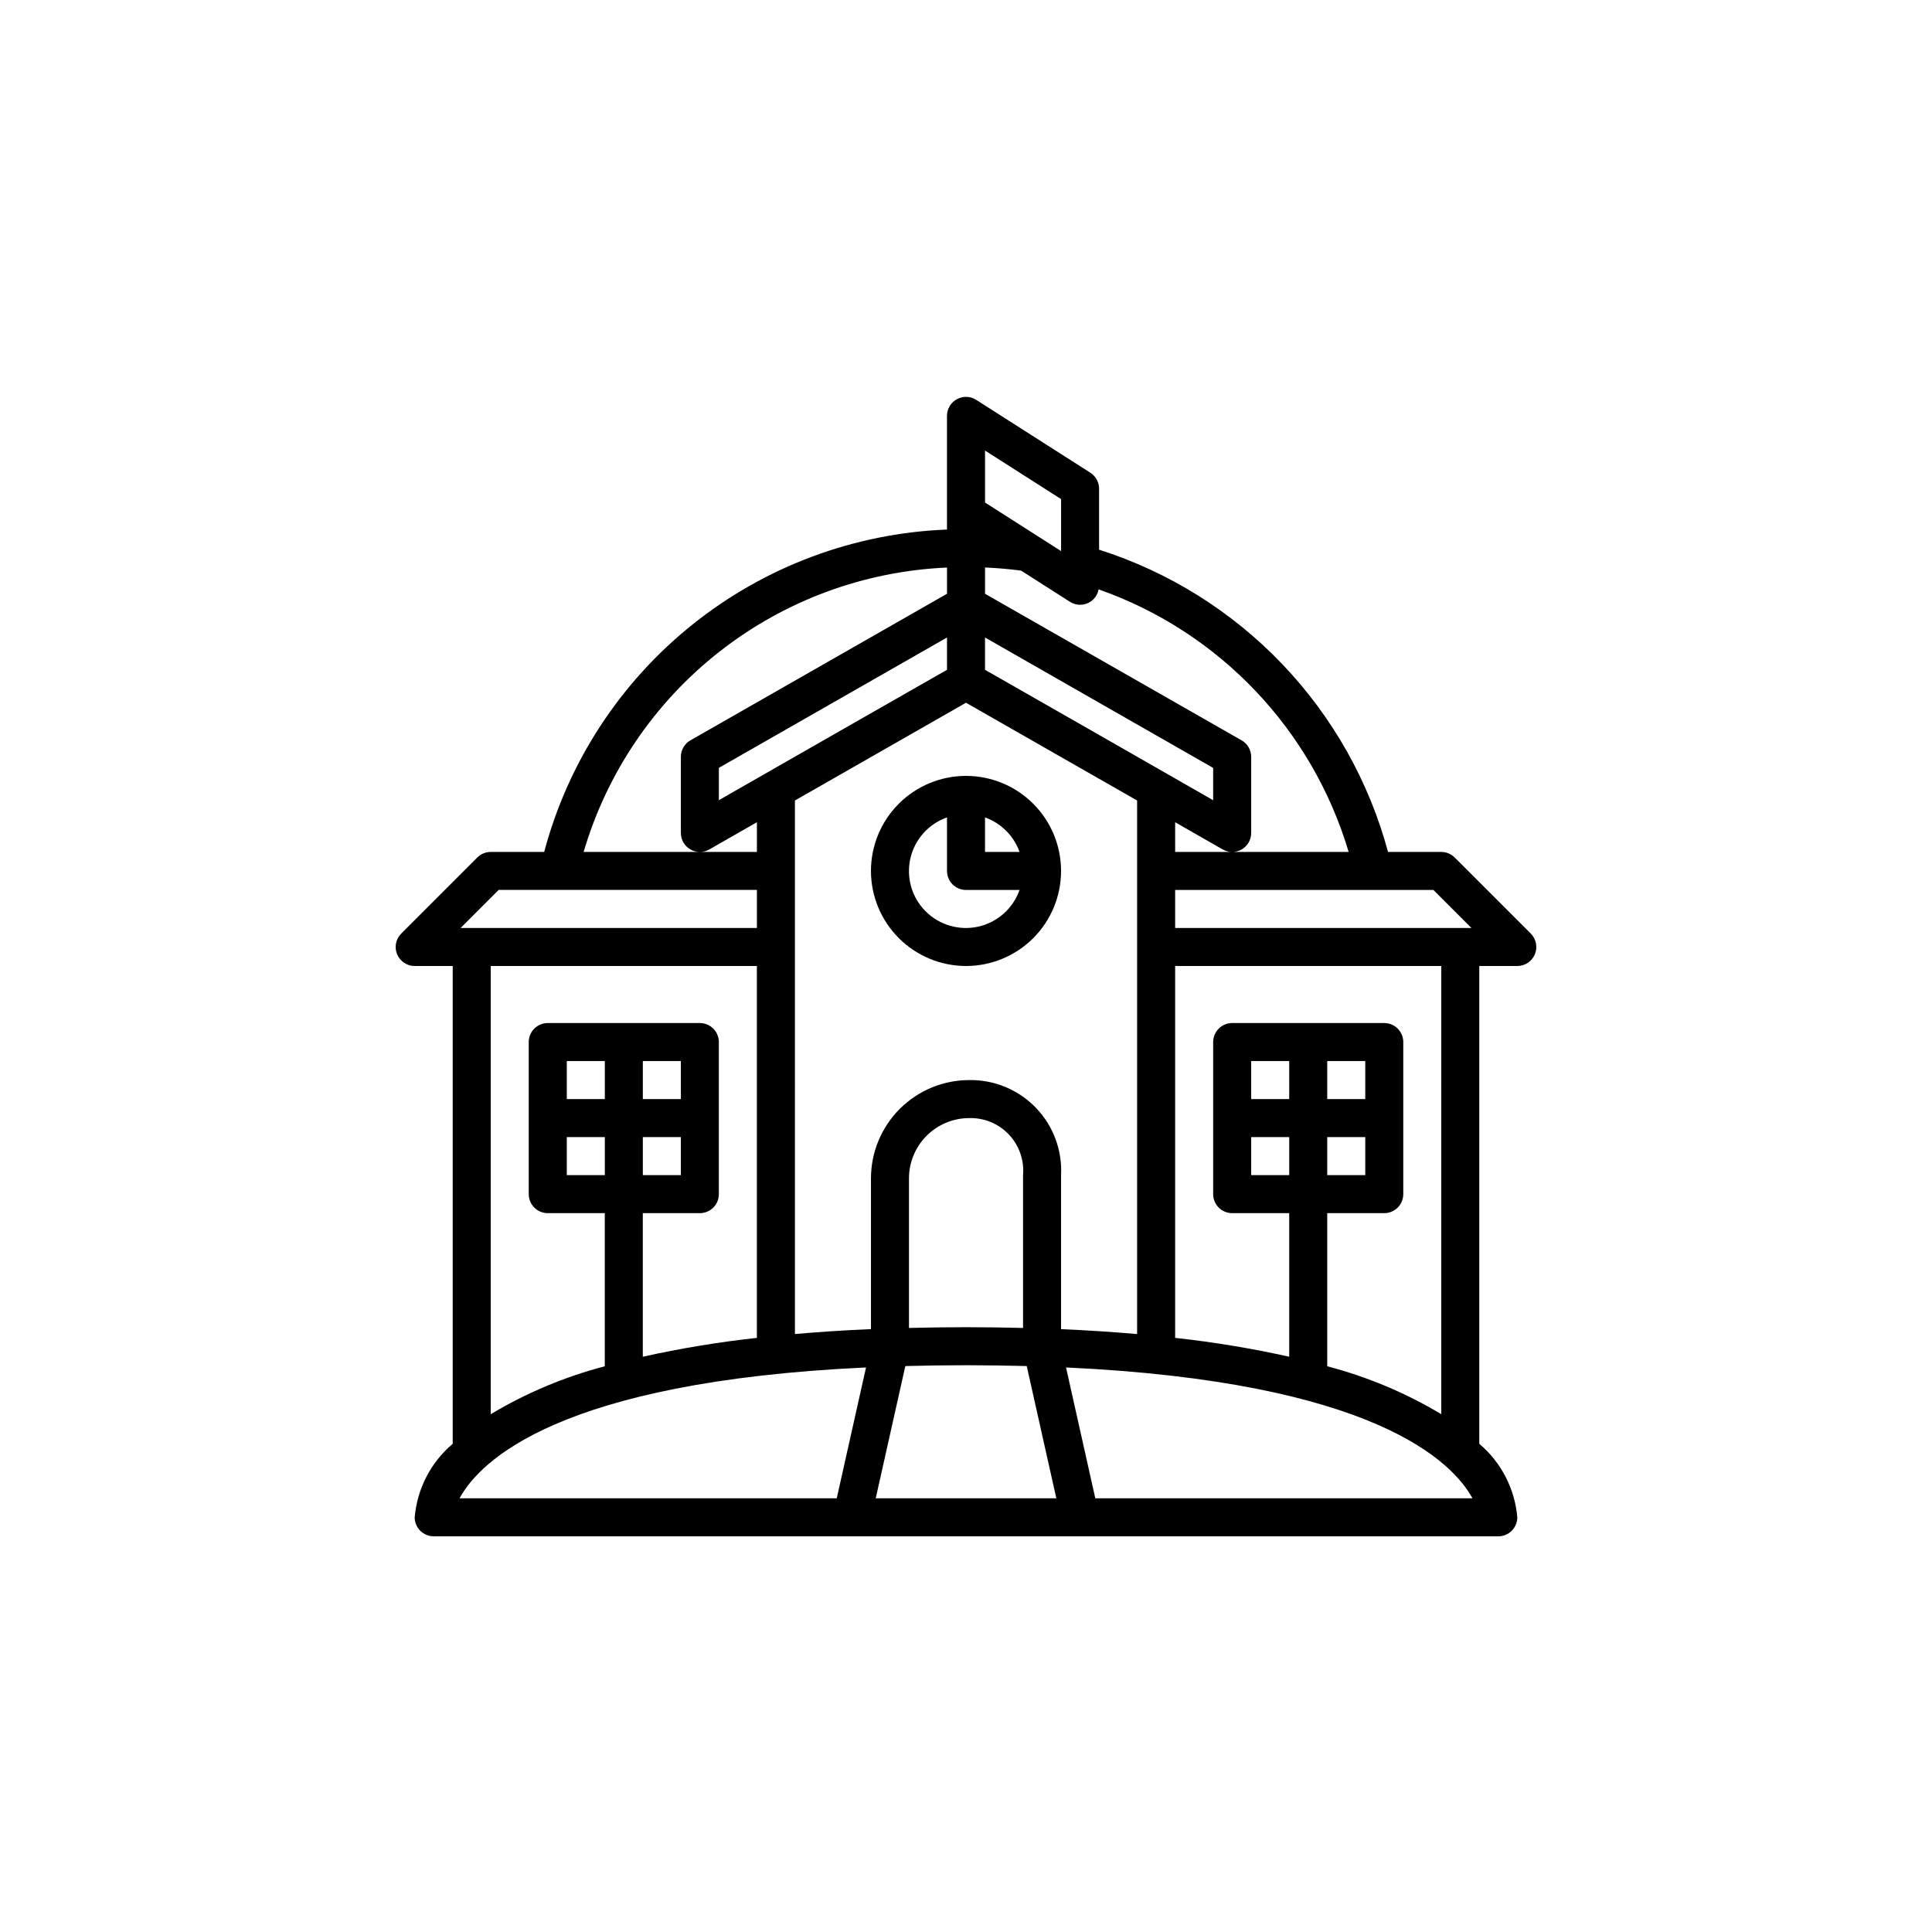 <?xml version="1.0" encoding="UTF-8"?>
<svg width="752pt" height="752pt" version="1.1" viewBox="0 0 752 752" xmlns="http://www.w3.org/2000/svg">
 <g>
  <path d="m376 376c9.812 0 19.227-3.898 26.164-10.836s10.836-16.348 10.836-26.16-3.898-19.223-10.836-26.164c-6.938-6.938-16.352-10.836-26.164-10.836s-19.223 3.898-26.16 10.836c-6.938 6.941-10.836 16.352-10.836 26.164 0.012 9.809 3.914 19.211 10.848 26.148 6.938 6.934 16.34 10.836 26.148 10.848zm20.836-44.398h-13.434v-13.438c6.266 2.238 11.199 7.172 13.438 13.438zm-28.234-13.438v20.84c0 1.961 0.781 3.844 2.168 5.231s3.269 2.168 5.231 2.168h20.84c-2.523 7.184-8.559 12.562-15.98 14.254-7.422 1.688-15.191-0.555-20.574-5.938-5.383-5.379-7.625-13.148-5.938-20.574 1.691-7.422 7.074-13.457 14.254-15.98z"/>
  <path d="m176.21 376v185.97c-8.52 7.211-13.84 17.5-14.801 28.621 0 1.961 0.781 3.844 2.168 5.231s3.269 2.168 5.231 2.168h414.38c1.965 0 3.848-0.781 5.234-2.168s2.168-3.269 2.168-5.231c-0.961-11.121-6.281-21.41-14.801-28.621v-185.97h14.801c2.992 0 5.688-1.801 6.832-4.566 1.148-2.766 0.516-5.945-1.602-8.062l-29.598-29.598v-0.004c-1.387-1.387-3.269-2.164-5.234-2.168h-20.719c-7.402-27.453-21.582-52.613-41.23-73.168-19.652-20.559-44.148-35.852-71.242-44.484v-23.73c0-2.527-1.289-4.879-3.422-6.238l-44.398-28.34 0.004-0.004c-2.281-1.453-5.168-1.547-7.539-0.25-2.371 1.301-3.844 3.785-3.844 6.488v44.242c-36.113 1.418-70.82 14.367-99.035 36.949-28.219 22.582-48.457 53.613-57.75 88.535h-20.809c-1.961 0.004-3.844 0.781-5.231 2.168l-29.598 29.598v0.004c-2.117 2.117-2.75 5.297-1.605 8.062s3.844 4.566 6.836 4.566zm14.801 0h103.59v144.75c-14.922 1.629-29.746 4.078-44.398 7.336v-55.883h22.199c1.961 0 3.844-0.781 5.231-2.168 1.391-1.391 2.168-3.269 2.168-5.234v-59.195c0-1.965-0.777-3.848-2.168-5.234-1.387-1.387-3.269-2.168-5.231-2.168h-59.199c-4.086 0-7.398 3.312-7.398 7.402v59.199-0.004c0 1.965 0.777 3.844 2.168 5.234 1.387 1.387 3.269 2.168 5.231 2.168h22.199v59.605-0.004c-15.609 4.078-30.559 10.359-44.398 18.648zm233.61-91.754-41.215-23.531v-12.578l88.797 50.762v12.578zm-56.016-23.531-41.215 23.531-47.582 27.207v-12.578l88.797-50.738zm-42.547 41.355 49.945-28.539 49.949 28.539 16.648 9.508v207.69c-9.293-0.805-19.105-1.48-29.598-1.91v-59.957c0.496-9.742-3.066-19.254-9.848-26.266-6.777-7.012-16.164-10.898-25.914-10.734-10.137 0.012-19.855 4.047-27.023 11.211-7.168 7.168-11.199 16.887-11.211 27.023v58.703c-10.492 0.445-20.305 1.102-29.598 1.91l-0.004-207.67zm72.145 214.81c-7.156-0.172-14.496-0.289-22.199-0.289s-15.043 0.117-22.199 0.289v-58.25c0.008-6.211 2.477-12.168 6.871-16.562 4.394-4.394 10.352-6.867 16.566-6.871 5.828-0.164 11.449 2.164 15.453 6.402 4.004 4.242 6.008 9.988 5.508 15.797zm-22.199 14.512c8.234 0 16.066 0.125 23.633 0.324l11.523 51.473h-70.297l11.52-51.473c7.559-0.199 15.387-0.324 23.621-0.324zm-125.79-88.797h14.801v14.801h-14.801zm14.801-14.801-14.801 0.004v-14.801h14.801zm-29.598 0-14.801 0.004v-14.801h14.801zm-14.801 14.801h14.801v14.801h-14.801zm116.47 89.664-11.395 50.93h-146.82c7.828-14.43 38.59-45.379 158.22-50.93zm89.242 50.93-11.395-50.93c119.55 5.551 150.32 36.512 158.19 50.934zm90.277-140.59h14.801v14.801h-14.801zm14.801-14.801-14.801 0.004v-14.801h14.801zm-29.598 0-14.805 0.004v-14.801h14.801zm-14.801 14.801h14.801v14.801h-14.805zm73.992 107.85c-13.84-8.289-28.789-14.57-44.395-18.648v-59.602h22.199-0.004c1.965 0 3.848-0.781 5.234-2.168 1.387-1.391 2.168-3.269 2.168-5.234v-59.195c0-1.965-0.781-3.848-2.168-5.234-1.387-1.387-3.269-2.168-5.234-2.168h-59.195c-4.086 0-7.398 3.312-7.398 7.402v59.199-0.004c0 1.965 0.777 3.844 2.164 5.234 1.391 1.387 3.269 2.168 5.234 2.168h22.199v55.883c-14.652-3.258-29.477-5.707-44.398-7.336v-144.75h103.59zm11.738-189.25h-115.33v-14.801h100.53zm-152.33-125.8c3.539 0.012 6.578-2.519 7.207-6 46.949 16.496 83.141 54.5 97.324 102.2h-67.531v-11.562l18.5 10.59v-0.004c2.289 1.324 5.113 1.324 7.406-0.004 2.289-1.324 3.699-3.769 3.691-6.418v-29.598c0.008-2.648-1.406-5.098-3.699-6.422l-99.895-57.066v-10.234c4.707 0.223 9.391 0.598 14.059 1.234l18.988 12.129c1.18 0.754 2.551 1.156 3.949 1.16zm-7.398-20.902-29.598-18.891v-20.238l29.598 18.898zm-44.398 6.414v10.199l-99.895 57.066c-2.297 1.324-3.707 3.773-3.699 6.422v29.598c-0.008 2.648 1.402 5.094 3.691 6.418 2.289 1.328 5.113 1.328 7.406 0.004l18.5-10.586v11.562h-67.441c9.082-30.895 27.602-58.18 52.965-78.027 25.363-19.848 56.297-31.266 88.473-32.656zm-174.53 125.48h100.53v14.801h-115.33z"/>
 </g>
</svg>
